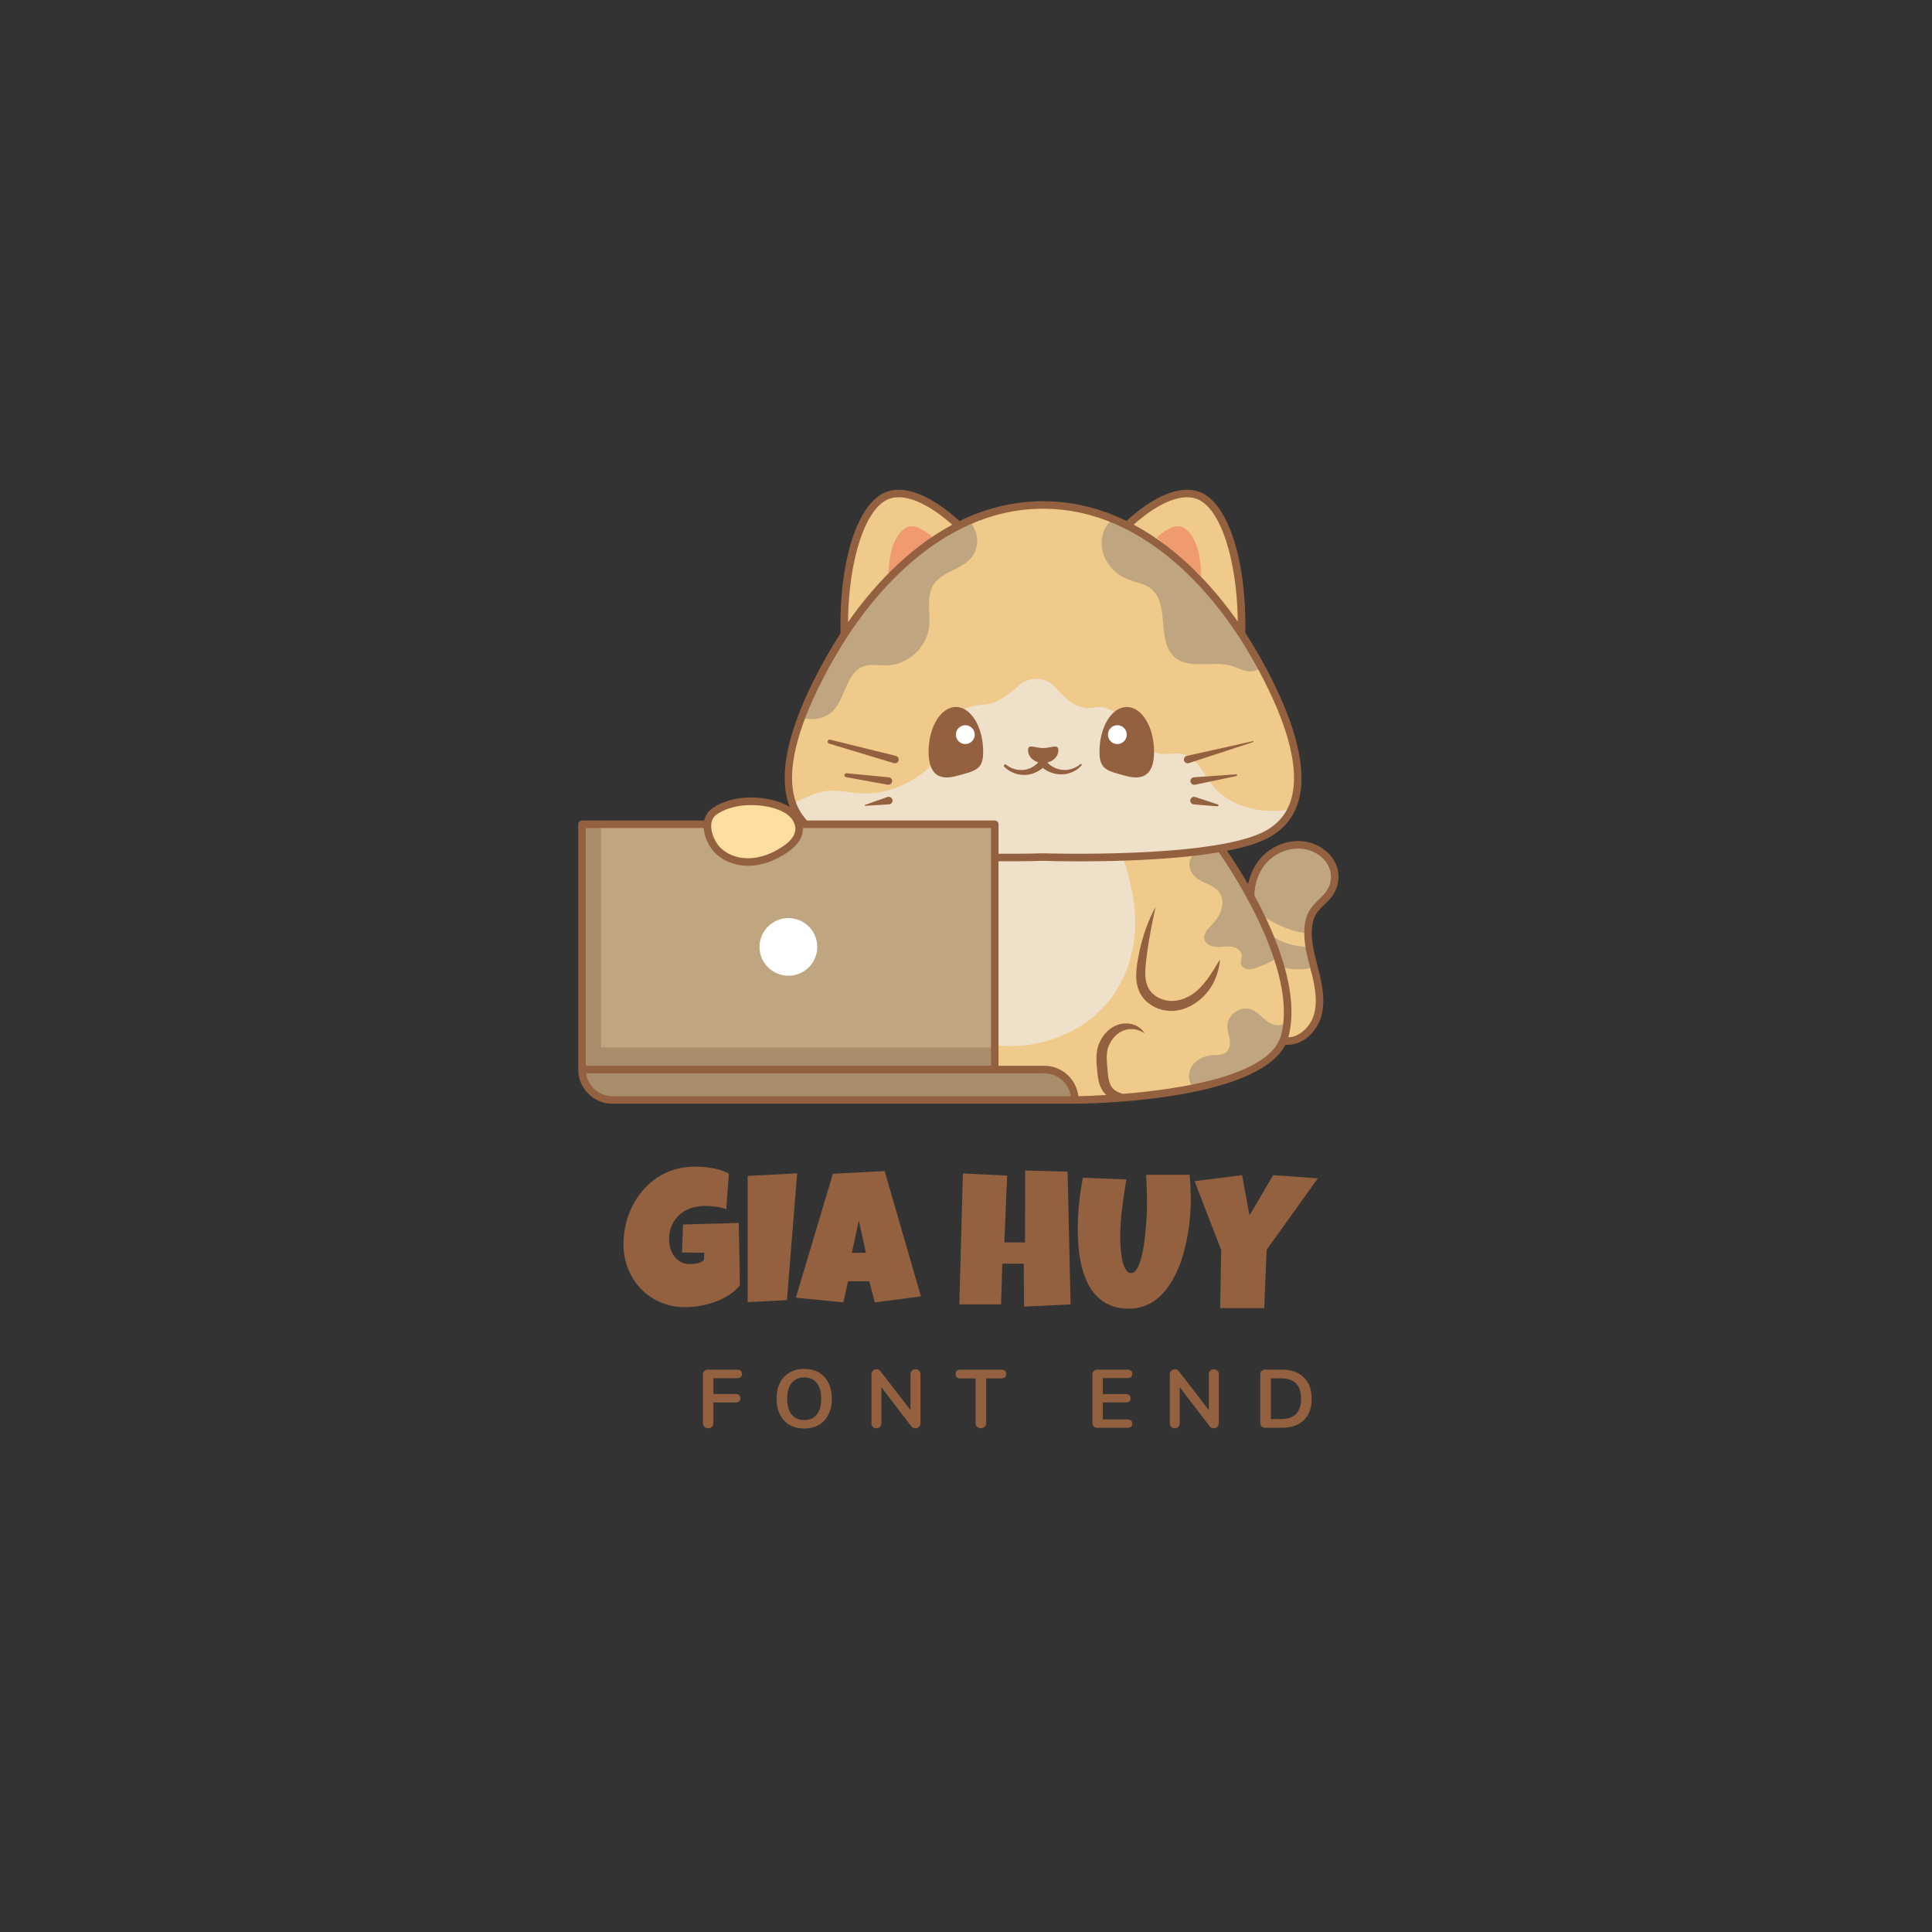 <svg xmlns="http://www.w3.org/2000/svg" xmlns:xlink="http://www.w3.org/1999/xlink" width="500" zoomAndPan="magnify" viewBox="0 0 375 375" height="500" preserveAspectRatio="xMidYMid meet" version="1.0"><rect x="0" y="0" width="375" height="375" fill="#333333" stroke="none"/><defs><g/><clipPath id="fb326dd5ed"><path d="M 112.219 95 L 259.969 95 L 259.969 214.219 L 112.219 214.219 Z M 112.219 95 " clip-rule="nonzero"/></clipPath></defs><g fill="#93613f" fill-opacity="1"><g transform="translate(120.877, 253.181)"><g><path d="M 22.734 -3.688 C 22.16 -2.977 21.457 -2.359 20.625 -1.828 C 19.801 -1.297 18.91 -0.852 17.953 -0.5 C 17.004 -0.156 16.031 0.102 15.031 0.281 C 14.031 0.457 13.078 0.547 12.172 0.547 C 10.43 0.547 8.828 0.234 7.359 -0.391 C 5.891 -1.023 4.617 -1.891 3.547 -2.984 C 2.484 -4.086 1.648 -5.383 1.047 -6.875 C 0.441 -8.375 0.141 -9.984 0.141 -11.703 C 0.141 -13.016 0.289 -14.301 0.594 -15.562 C 0.895 -16.82 1.328 -18.008 1.891 -19.125 C 2.453 -20.238 3.133 -21.258 3.938 -22.188 C 4.75 -23.125 5.664 -23.93 6.688 -24.609 C 7.707 -25.285 8.828 -25.805 10.047 -26.172 C 11.266 -26.547 12.566 -26.734 13.953 -26.734 C 14.461 -26.734 15.016 -26.711 15.609 -26.672 C 16.203 -26.629 16.789 -26.555 17.375 -26.453 C 17.957 -26.359 18.523 -26.219 19.078 -26.031 C 19.629 -25.852 20.133 -25.629 20.594 -25.359 L 20.094 -18.469 C 19.414 -18.719 18.719 -18.883 18 -18.969 C 17.281 -19.062 16.582 -19.109 15.906 -19.109 C 14.938 -19.109 14.031 -18.961 13.188 -18.672 C 12.352 -18.379 11.625 -17.953 11 -17.391 C 10.383 -16.836 9.895 -16.164 9.531 -15.375 C 9.176 -14.582 9 -13.688 9 -12.688 C 9 -12.062 9.082 -11.453 9.25 -10.859 C 9.414 -10.273 9.672 -9.758 10.016 -9.312 C 10.359 -8.863 10.785 -8.5 11.297 -8.219 C 11.805 -7.945 12.398 -7.812 13.078 -7.812 C 13.535 -7.812 14.008 -7.867 14.5 -7.984 C 14.988 -8.109 15.406 -8.312 15.75 -8.594 L 15.828 -10.016 L 11.484 -10.078 L 11.703 -15.5 C 13.504 -15.562 15.301 -15.613 17.094 -15.656 C 18.883 -15.695 20.691 -15.754 22.516 -15.828 Z M 22.734 -3.688 "/></g></g></g><g fill="#93613f" fill-opacity="1"><g transform="translate(144.054, 253.181)"><g><path d="M 10.672 -25.438 L 8.688 -0.828 L 1.062 -0.438 L 1.062 -24.938 Z M 10.672 -25.438 "/></g></g></g><g fill="#93613f" fill-opacity="1"><g transform="translate(155.055, 253.181)"><g><path d="M 23.703 -1.547 L 14.75 -0.391 L 13.656 -4.484 L 9.547 -4.484 L 8.641 -0.391 L -0.578 -1.297 L 6.609 -25.359 L 16.656 -25.875 Z M 13.016 -10.016 L 11.641 -16.297 L 10.297 -10.016 Z M 13.016 -10.016 "/></g></g></g><g fill="#93613f" fill-opacity="1"><g transform="translate(178.214, 253.181)"><g/></g></g><g fill="#93613f" fill-opacity="1"><g transform="translate(185.44, 253.181)"><g><path d="M 22.359 0 L 13.328 0.438 L 13.266 -7.906 L 9.109 -7.906 L 8.859 0 L 0.766 0 L 1.453 -25.406 L 10.047 -25 L 9.5 -12.031 L 13.516 -12.031 L 13.547 -25.984 L 21.781 -25.766 Z M 22.359 0 "/></g></g></g><g fill="#93613f" fill-opacity="1"><g transform="translate(208.599, 253.181)"><g><path d="M 22.531 -20.094 C 22.531 -19.195 22.488 -18.211 22.406 -17.141 C 22.32 -16.066 22.18 -14.957 21.984 -13.812 C 21.797 -12.676 21.547 -11.52 21.234 -10.344 C 20.93 -9.164 20.551 -8.035 20.094 -6.953 C 19.633 -5.867 19.098 -4.852 18.484 -3.906 C 17.879 -2.969 17.18 -2.145 16.391 -1.438 C 15.609 -0.727 14.727 -0.176 13.75 0.219 C 12.77 0.625 11.688 0.828 10.5 0.828 C 9.102 0.828 7.891 0.598 6.859 0.141 C 5.828 -0.305 4.941 -0.91 4.203 -1.672 C 3.473 -2.43 2.875 -3.32 2.406 -4.344 C 1.938 -5.363 1.566 -6.441 1.297 -7.578 C 1.035 -8.711 0.852 -9.875 0.75 -11.062 C 0.645 -12.25 0.594 -13.391 0.594 -14.484 C 0.594 -16.172 0.676 -17.852 0.844 -19.531 C 1.02 -21.219 1.266 -22.898 1.578 -24.578 L 10.031 -24.25 C 9.707 -22.352 9.426 -20.453 9.188 -18.547 C 8.945 -16.641 8.828 -14.723 8.828 -12.797 C 8.828 -12.586 8.836 -12.281 8.859 -11.875 C 8.879 -11.477 8.91 -11.031 8.953 -10.531 C 9.004 -10.031 9.07 -9.516 9.156 -8.984 C 9.25 -8.461 9.375 -7.984 9.531 -7.547 C 9.695 -7.117 9.891 -6.766 10.109 -6.484 C 10.328 -6.211 10.586 -6.078 10.891 -6.078 C 11.242 -6.078 11.555 -6.238 11.828 -6.562 C 12.109 -6.895 12.352 -7.336 12.562 -7.891 C 12.77 -8.441 12.953 -9.078 13.109 -9.797 C 13.266 -10.523 13.395 -11.281 13.5 -12.062 C 13.613 -12.852 13.703 -13.641 13.766 -14.422 C 13.836 -15.203 13.895 -15.926 13.938 -16.594 C 13.977 -17.27 14.004 -17.867 14.016 -18.391 C 14.023 -18.91 14.031 -19.297 14.031 -19.547 C 14.031 -20.484 14.016 -21.414 13.984 -22.344 C 13.961 -23.281 13.922 -24.219 13.859 -25.156 L 22.312 -25.156 C 22.457 -23.488 22.531 -21.801 22.531 -20.094 Z M 22.531 -20.094 "/></g></g></g><g fill="#93613f" fill-opacity="1"><g transform="translate(231.649, 253.181)"><g><path d="M 24.141 -24.469 L 14.203 -10.594 L 13.734 0.719 L 5.172 0.719 L 5.391 -10.516 L 0.219 -23.922 L 9.438 -25.078 L 10.875 -17.266 L 15.469 -25.078 Z M 24.141 -24.469 "/></g></g></g><g fill="#93613f" fill-opacity="1"><g transform="translate(135.216, 277.131)"><g><path d="M 2.234 0.094 C 1.93 0.094 1.688 0 1.5 -0.188 C 1.312 -0.383 1.219 -0.633 1.219 -0.938 L 1.219 -10.297 C 1.219 -10.609 1.305 -10.848 1.484 -11.016 C 1.66 -11.191 1.898 -11.281 2.203 -11.281 L 7.828 -11.281 C 8.473 -11.281 8.797 -11.004 8.797 -10.453 C 8.797 -9.898 8.473 -9.625 7.828 -9.625 L 3.25 -9.625 L 3.25 -6.562 L 7.5 -6.562 C 8.156 -6.562 8.484 -6.285 8.484 -5.734 C 8.484 -5.18 8.156 -4.906 7.5 -4.906 L 3.25 -4.906 L 3.25 -0.938 C 3.25 -0.633 3.156 -0.383 2.969 -0.188 C 2.789 0 2.547 0.094 2.234 0.094 Z M 2.234 0.094 "/></g></g></g><g fill="#93613f" fill-opacity="1"><g transform="translate(149.87, 277.131)"><g><path d="M 6.234 0.141 C 5.141 0.141 4.188 -0.094 3.375 -0.562 C 2.57 -1.031 1.953 -1.703 1.516 -2.578 C 1.078 -3.453 0.859 -4.473 0.859 -5.641 C 0.859 -6.816 1.07 -7.836 1.5 -8.703 C 1.938 -9.578 2.562 -10.25 3.375 -10.719 C 4.188 -11.188 5.141 -11.422 6.234 -11.422 C 7.336 -11.422 8.289 -11.188 9.094 -10.719 C 9.895 -10.25 10.508 -9.578 10.938 -8.703 C 11.375 -7.836 11.594 -6.816 11.594 -5.641 C 11.594 -4.473 11.375 -3.453 10.938 -2.578 C 10.5 -1.703 9.879 -1.031 9.078 -0.562 C 8.273 -0.094 7.328 0.141 6.234 0.141 Z M 6.234 -1.5 C 7.273 -1.5 8.082 -1.852 8.656 -2.562 C 9.238 -3.281 9.531 -4.305 9.531 -5.641 C 9.531 -6.973 9.238 -7.992 8.656 -8.703 C 8.082 -9.422 7.273 -9.781 6.234 -9.781 C 5.191 -9.781 4.379 -9.422 3.797 -8.703 C 3.211 -7.992 2.922 -6.973 2.922 -5.641 C 2.922 -4.305 3.211 -3.281 3.797 -2.562 C 4.379 -1.852 5.191 -1.5 6.234 -1.5 Z M 6.234 -1.5 "/></g></g></g><g fill="#93613f" fill-opacity="1"><g transform="translate(167.931, 277.131)"><g><path d="M 9.766 -11.359 C 10.055 -11.359 10.289 -11.266 10.469 -11.078 C 10.645 -10.891 10.734 -10.645 10.734 -10.344 L 10.734 -0.938 C 10.734 -0.633 10.641 -0.383 10.453 -0.188 C 10.273 0 10.047 0.094 9.766 0.094 C 9.422 0.094 9.156 -0.023 8.969 -0.266 L 3.141 -7.875 L 3.141 -0.938 C 3.141 -0.633 3.051 -0.383 2.875 -0.188 C 2.707 0 2.473 0.094 2.172 0.094 C 1.879 0.094 1.645 0 1.469 -0.188 C 1.301 -0.383 1.219 -0.633 1.219 -0.938 L 1.219 -10.344 C 1.219 -10.645 1.305 -10.891 1.484 -11.078 C 1.672 -11.266 1.91 -11.359 2.203 -11.359 C 2.535 -11.359 2.789 -11.234 2.969 -10.984 L 8.797 -3.422 L 8.797 -10.344 C 8.797 -10.645 8.883 -10.891 9.062 -11.078 C 9.238 -11.266 9.473 -11.359 9.766 -11.359 Z M 9.766 -11.359 "/></g></g></g><g fill="#93613f" fill-opacity="1"><g transform="translate(185.48, 277.131)"><g><path d="M 4.906 0.078 C 4.594 0.078 4.344 -0.016 4.156 -0.203 C 3.969 -0.391 3.875 -0.633 3.875 -0.938 L 3.875 -9.578 L 0.953 -9.578 C 0.316 -9.578 0 -9.863 0 -10.438 C 0 -11 0.316 -11.281 0.953 -11.281 L 8.844 -11.281 C 9.488 -11.281 9.812 -11 9.812 -10.438 C 9.812 -9.863 9.488 -9.578 8.844 -9.578 L 5.938 -9.578 L 5.938 -0.938 C 5.938 -0.633 5.844 -0.391 5.656 -0.203 C 5.469 -0.016 5.219 0.078 4.906 0.078 Z M 4.906 0.078 "/></g></g></g><g fill="#93613f" fill-opacity="1"><g transform="translate(200.886, 277.131)"><g/></g></g><g fill="#93613f" fill-opacity="1"><g transform="translate(210.821, 277.131)"><g><path d="M 2.203 0 C 1.898 0 1.66 -0.082 1.484 -0.25 C 1.305 -0.426 1.219 -0.664 1.219 -0.969 L 1.219 -10.297 C 1.219 -10.609 1.305 -10.848 1.484 -11.016 C 1.66 -11.191 1.898 -11.281 2.203 -11.281 L 7.984 -11.281 C 8.297 -11.281 8.535 -11.207 8.703 -11.062 C 8.867 -10.926 8.953 -10.734 8.953 -10.484 C 8.953 -10.211 8.867 -10.004 8.703 -9.859 C 8.535 -9.711 8.297 -9.641 7.984 -9.641 L 3.234 -9.641 L 3.234 -6.547 L 7.656 -6.547 C 7.969 -6.547 8.207 -6.473 8.375 -6.328 C 8.551 -6.191 8.641 -5.992 8.641 -5.734 C 8.641 -5.473 8.551 -5.27 8.375 -5.125 C 8.207 -4.988 7.969 -4.922 7.656 -4.922 L 3.234 -4.922 L 3.234 -1.625 L 7.984 -1.625 C 8.297 -1.625 8.535 -1.551 8.703 -1.406 C 8.867 -1.27 8.953 -1.066 8.953 -0.797 C 8.953 -0.547 8.867 -0.348 8.703 -0.203 C 8.535 -0.066 8.297 0 7.984 0 Z M 2.203 0 "/></g></g></g><g fill="#93613f" fill-opacity="1"><g transform="translate(225.843, 277.131)"><g><path d="M 9.766 -11.359 C 10.055 -11.359 10.289 -11.266 10.469 -11.078 C 10.645 -10.891 10.734 -10.645 10.734 -10.344 L 10.734 -0.938 C 10.734 -0.633 10.641 -0.383 10.453 -0.188 C 10.273 0 10.047 0.094 9.766 0.094 C 9.422 0.094 9.156 -0.023 8.969 -0.266 L 3.141 -7.875 L 3.141 -0.938 C 3.141 -0.633 3.051 -0.383 2.875 -0.188 C 2.707 0 2.473 0.094 2.172 0.094 C 1.879 0.094 1.645 0 1.469 -0.188 C 1.301 -0.383 1.219 -0.633 1.219 -0.938 L 1.219 -10.344 C 1.219 -10.645 1.305 -10.891 1.484 -11.078 C 1.672 -11.266 1.91 -11.359 2.203 -11.359 C 2.535 -11.359 2.789 -11.234 2.969 -10.984 L 8.797 -3.422 L 8.797 -10.344 C 8.797 -10.645 8.883 -10.891 9.062 -11.078 C 9.238 -11.266 9.473 -11.359 9.766 -11.359 Z M 9.766 -11.359 "/></g></g></g><g fill="#93613f" fill-opacity="1"><g transform="translate(243.392, 277.131)"><g><path d="M 2.203 0 C 1.898 0 1.66 -0.082 1.484 -0.25 C 1.305 -0.426 1.219 -0.664 1.219 -0.969 L 1.219 -10.297 C 1.219 -10.609 1.305 -10.848 1.484 -11.016 C 1.66 -11.191 1.898 -11.281 2.203 -11.281 L 5.375 -11.281 C 7.219 -11.281 8.648 -10.785 9.672 -9.797 C 10.691 -8.805 11.203 -7.422 11.203 -5.641 C 11.203 -3.848 10.691 -2.457 9.672 -1.469 C 8.648 -0.488 7.219 0 5.375 0 Z M 5.25 -1.688 C 7.844 -1.688 9.141 -3.004 9.141 -5.641 C 9.141 -8.273 7.844 -9.594 5.25 -9.594 L 3.281 -9.594 L 3.281 -1.688 Z M 5.25 -1.688 "/></g></g></g><path fill="#ffdf9f" d="M 145.75 166.938 C 147.797 166.816 149.891 166.066 151.977 164.707 C 153.684 163.598 154.605 162.402 154.727 161.156 C 154.828 160.137 154.359 159.027 153.48 158.188 C 152.758 157.496 151.758 156.961 150.426 156.555 C 149.109 156.148 147.508 155.902 145.848 155.902 C 143.418 155.902 140.871 156.43 138.914 157.77 C 138.172 158.281 137.754 159.035 137.676 160.016 C 137.531 161.824 138.602 163.887 139.68 164.906 C 141.188 166.34 143.398 167.074 145.746 166.941 Z M 145.75 166.938 " fill-opacity="1" fill-rule="nonzero"/><path fill="#ffdf9f" d="M 155.5 159.625 C 155.312 159.414 155.137 159.191 154.973 158.969 C 155.082 159.18 155.176 159.402 155.25 159.625 Z M 155.5 159.625 " fill-opacity="1" fill-rule="nonzero"/><path fill="#efca8b" d="M 240.621 121.836 C 240.707 108.797 237.305 98.23 232.375 96.484 C 227.496 94.75 220.973 100.449 219.414 101.91 C 229.352 107.062 236.527 115.785 240.617 121.84 Z M 240.621 121.836 " fill-opacity="1" fill-rule="nonzero"/><path fill="#efca8b" d="M 156.484 159.625 L 193.086 159.625 C 193.289 159.625 193.453 159.789 193.453 159.988 L 193.453 166.078 C 198.695 166.117 202.414 165.992 202.449 165.992 C 202.789 166 234.312 167.004 245.039 161.977 C 248.051 160.566 250.039 158.332 250.945 155.332 C 253.633 146.449 246.453 132.66 241.938 125.23 C 237.027 117.16 223.352 98.383 202.461 98.383 C 181.574 98.383 167.898 117.156 162.988 125.23 C 157.234 134.688 148.742 151.734 156.477 159.613 C 156.48 159.617 156.484 159.625 156.484 159.625 Z M 156.484 159.625 " fill-opacity="1" fill-rule="nonzero"/><path fill="#efca8b" d="M 185.457 101.934 C 183.953 100.523 177.383 94.734 172.469 96.48 C 167.527 98.23 164.117 108.859 164.227 121.949 C 168.301 115.906 175.484 107.121 185.457 101.934 Z M 185.457 101.934 " fill-opacity="1" fill-rule="nonzero"/><path fill="#bfa680" d="M 192.719 160.355 L 155.43 160.355 C 155.473 160.645 155.484 160.938 155.457 161.227 C 155.316 162.703 154.277 164.078 152.379 165.316 C 150.184 166.746 147.969 167.535 145.797 167.664 C 145.594 167.676 145.395 167.684 145.195 167.684 C 142.871 167.684 140.707 166.879 139.184 165.434 C 138.031 164.344 136.945 162.297 136.941 160.355 L 113.336 160.355 L 113.336 207.238 L 192.719 207.238 Z M 192.719 160.355 " fill-opacity="1" fill-rule="nonzero"/><path fill="#efca8b" d="M 253.082 164.422 C 250.516 164.047 247.742 165.012 245.844 166.938 C 244.086 168.719 243.086 171.316 243.129 173.93 C 247.355 181.68 251.957 192.738 249.727 201.199 C 249.68 201.367 249.629 201.531 249.57 201.695 C 252.266 201.938 254.613 199.605 255.363 197.125 C 256.168 194.461 255.621 191.512 254.91 188.727 C 254.832 188.414 254.75 188.102 254.668 187.793 C 254.016 185.277 253.34 182.676 253.57 180.039 C 253.816 177.281 254.789 176.234 256.641 174.48 C 257.965 173.227 258.641 171.91 258.699 170.449 C 258.84 167.098 255.91 164.848 253.082 164.43 Z M 253.082 164.422 " fill-opacity="1" fill-rule="nonzero"/><path fill="#efca8b" d="M 242.406 174.242 C 242.406 174.242 242.406 174.219 242.406 174.211 C 239.617 169.078 237.016 165.418 236.746 165.035 C 228.113 166.535 216.898 166.82 209.676 166.82 C 205.617 166.82 202.824 166.73 202.449 166.719 C 202.434 166.719 198.707 166.84 193.453 166.805 L 193.453 207.234 L 202.707 207.234 C 206.047 207.234 208.781 209.852 208.973 213.137 C 212.738 213.082 246.059 212.262 249.023 201.008 C 251.145 192.957 246.707 182.188 242.578 174.527 C 242.48 174.465 242.414 174.363 242.406 174.242 Z M 242.406 174.242 " fill-opacity="1" fill-rule="nonzero"/><path fill="#a88d6a" d="M 202.703 207.961 L 113.348 207.961 C 113.535 210.852 115.949 213.141 118.887 213.141 L 208.246 213.141 C 208.059 210.254 205.645 207.961 202.707 207.961 Z M 202.703 207.961 " fill-opacity="1" fill-rule="nonzero"/><path fill="#ffffff" d="M 158.629 183.793 C 158.629 184.16 158.594 184.523 158.523 184.887 C 158.449 185.246 158.344 185.594 158.203 185.934 C 158.062 186.273 157.891 186.598 157.688 186.902 C 157.48 187.207 157.25 187.488 156.988 187.75 C 156.73 188.008 156.445 188.242 156.141 188.445 C 155.832 188.648 155.512 188.82 155.172 188.961 C 154.832 189.102 154.48 189.211 154.121 189.281 C 153.758 189.352 153.395 189.387 153.027 189.387 C 152.656 189.387 152.293 189.352 151.934 189.281 C 151.57 189.211 151.223 189.102 150.883 188.961 C 150.543 188.82 150.219 188.648 149.914 188.445 C 149.605 188.242 149.324 188.008 149.062 187.75 C 148.805 187.488 148.57 187.207 148.367 186.902 C 148.16 186.598 147.988 186.273 147.848 185.934 C 147.707 185.594 147.602 185.246 147.527 184.887 C 147.457 184.523 147.422 184.16 147.422 183.793 C 147.422 183.426 147.457 183.062 147.527 182.703 C 147.602 182.344 147.707 181.992 147.848 181.652 C 147.988 181.312 148.16 180.992 148.367 180.688 C 148.57 180.379 148.805 180.098 149.062 179.84 C 149.324 179.578 149.605 179.348 149.914 179.145 C 150.219 178.938 150.543 178.766 150.883 178.625 C 151.223 178.484 151.57 178.379 151.934 178.309 C 152.293 178.234 152.656 178.199 153.027 178.199 C 153.395 178.199 153.758 178.234 154.121 178.309 C 154.48 178.379 154.832 178.484 155.172 178.625 C 155.512 178.766 155.832 178.938 156.141 179.145 C 156.445 179.348 156.73 179.578 156.988 179.84 C 157.25 180.098 157.48 180.379 157.688 180.688 C 157.891 180.992 158.062 181.312 158.203 181.652 C 158.344 181.992 158.449 182.344 158.523 182.703 C 158.594 183.062 158.629 183.426 158.629 183.793 Z M 158.629 183.793 " fill-opacity="1" fill-rule="nonzero"/><path fill="#bfa680" d="M 241.938 125.23 C 238.156 119.02 229.188 106.469 215.73 101.012 C 212.402 103.906 213.453 110.219 218.883 112.441 C 220.367 113.047 222.059 113.242 223.332 114.219 C 227.215 117.18 224.332 124.434 228.047 127.602 C 230.895 130.027 235.344 128.184 238.938 129.219 C 240.266 129.598 241.527 130.391 242.906 130.312 C 243.5 130.277 244.055 130.074 244.547 129.762 C 243.641 128.094 242.746 126.559 241.941 125.234 Z M 241.938 125.23 " fill-opacity="1" fill-rule="nonzero"/><path fill="#bfa680" d="M 162.988 125.23 C 160.652 129.066 157.867 134.152 155.898 139.371 C 158.023 139.898 160.422 139.43 161.879 137.773 C 164.172 135.172 164.309 130.574 167.555 129.359 C 169.004 128.816 170.613 129.191 172.16 129.152 C 176.176 129.047 179.852 125.707 180.336 121.727 C 180.676 118.891 179.648 115.688 181.285 113.344 C 183.352 110.395 187.926 110.539 189.328 106.855 C 190.082 104.867 189.547 102.926 188.383 101.355 C 175.379 106.973 166.688 119.148 162.984 125.234 Z M 162.988 125.23 " fill-opacity="1" fill-rule="nonzero"/><path fill="#efe0ca" d="M 248.887 157.32 C 243.887 157.793 238.414 156.336 235.312 152.391 C 233.531 150.129 232.281 146.945 229.465 146.344 C 228.043 146.035 226.547 146.516 225.105 146.297 C 220.746 145.633 219.484 139.461 215.43 137.73 C 212.672 136.551 212.73 137.918 209.809 137.223 C 208.352 136.875 206.512 135.379 205 133.57 C 203.133 131.344 199.781 131.172 197.648 133.148 C 195.703 134.941 193.547 136.422 191.777 136.668 C 189.918 136.93 187.762 136.863 186.527 138.273 C 185.852 139.043 185.625 140.094 185.336 141.078 C 183.047 148.875 174.91 154.523 166.793 153.961 C 164.52 153.801 162.242 153.215 159.996 153.59 C 158.09 153.91 156.352 154.906 154.59 155.594 L 154.293 156.246 C 154.789 157.488 155.504 158.625 156.477 159.613 C 156.48 159.617 156.484 159.625 156.484 159.625 L 193.086 159.625 C 193.289 159.625 193.453 159.789 193.453 159.988 L 193.453 166.078 C 198.695 166.117 202.414 165.992 202.449 165.992 C 202.789 166 234.312 167.004 245.039 161.977 C 247.406 160.867 249.133 159.25 250.211 157.156 C 249.77 157.223 249.332 157.281 248.887 157.324 Z M 248.887 157.32 " fill-opacity="1" fill-rule="nonzero"/><path fill="#ef9a6f" d="M 233.098 112.09 L 233.188 112.477 C 233.078 109.297 232.879 105.859 230.859 103.398 C 230.426 102.867 229.883 102.383 229.219 102.211 C 228.422 102.008 227.578 102.289 226.844 102.664 C 225.98 103.102 225.191 103.672 224.496 104.344 C 226.605 106.129 228.746 108.414 230.855 110.199 C 231.629 110.855 232.879 111.105 233.098 112.094 Z M 233.098 112.09 " fill-opacity="1" fill-rule="nonzero"/><path fill="#ef9a6f" d="M 172.484 112.09 L 172.395 112.477 C 172.504 109.297 172.703 105.859 174.723 103.398 C 175.156 102.867 175.699 102.383 176.363 102.211 C 177.16 102.008 178.004 102.289 178.738 102.664 C 179.598 103.102 180.391 103.672 181.086 104.344 C 178.977 106.129 176.836 108.414 174.727 110.199 C 173.953 110.855 172.703 111.105 172.484 112.094 Z M 172.484 112.09 " fill-opacity="1" fill-rule="nonzero"/><path fill="#efe0ca" d="M 207.562 200.367 C 215.594 196.457 219.918 188.758 220.316 180.297 C 220.414 178.16 220.266 175.977 219.859 173.793 C 219.438 171.512 218.883 169.016 217.988 166.691 C 214.938 166.785 212.082 166.82 209.672 166.82 C 205.617 166.82 202.82 166.73 202.449 166.719 C 202.434 166.719 198.703 166.84 193.449 166.805 L 193.449 202.871 C 198.223 203.48 203.254 202.465 207.562 200.367 Z M 207.562 200.367 " fill-opacity="1" fill-rule="nonzero"/><path fill="#bfa680" d="M 242.578 174.527 C 242.48 174.465 242.414 174.363 242.406 174.242 C 242.406 174.23 242.406 174.219 242.406 174.211 C 239.617 169.078 237.016 165.418 236.746 165.035 C 235.133 165.316 233.434 165.555 231.688 165.754 C 230.75 166.816 230.496 168.203 231.453 169.594 C 232.723 171.441 235.371 171.441 236.684 173.227 C 238.027 175.066 236.934 177.727 235.344 179.355 C 234.52 180.203 233.484 181.199 233.781 182.344 C 234.027 183.281 235.113 183.758 236.086 183.805 C 237.059 183.855 238.039 183.609 239.008 183.73 C 239.973 183.852 241 184.523 241.027 185.492 C 241.043 186.008 240.773 186.516 240.863 187.023 C 240.973 187.645 241.613 188.062 242.246 188.125 C 242.875 188.188 243.496 187.977 244.09 187.758 C 245.328 187.301 246.562 186.793 247.664 186.07 C 246.309 181.949 244.414 177.93 242.578 174.527 Z M 242.578 174.527 " fill-opacity="1" fill-rule="nonzero"/><path fill="#bfa680" d="M 253.082 164.422 C 250.516 164.047 247.742 165.012 245.844 166.938 C 244.086 168.719 243.086 171.316 243.129 173.93 C 243.789 175.141 244.457 176.43 245.109 177.777 C 247.215 179.227 249.754 180.355 251.855 180.844 C 252.402 180.969 252.961 181.051 253.527 181.09 C 253.527 180.738 253.539 180.387 253.57 180.031 C 253.816 177.27 254.789 176.227 256.641 174.473 C 257.965 173.219 258.641 171.898 258.699 170.441 C 258.84 167.086 255.91 164.84 253.082 164.422 Z M 253.082 164.422 " fill-opacity="1" fill-rule="nonzero"/><path fill="#bfa680" d="M 254.668 187.785 C 254.328 186.465 253.977 185.121 253.758 183.762 C 251.305 183.773 248.859 183.012 246.832 181.629 C 247.656 183.621 248.398 185.684 248.977 187.762 C 250.844 188.254 252.828 188.305 254.676 187.82 L 254.668 187.789 Z M 254.668 187.785 " fill-opacity="1" fill-rule="nonzero"/><path fill="#bfa680" d="M 249.02 201.008 C 249.238 200.188 249.383 199.34 249.469 198.473 C 249.391 198.543 249.312 198.613 249.227 198.672 C 248.207 199.367 246.793 198.871 245.812 198.121 C 244.836 197.371 244.008 196.367 242.852 195.938 C 240.824 195.188 238.309 196.875 238.234 199.031 C 238.207 199.938 238.535 200.812 238.676 201.703 C 238.816 202.598 238.719 203.629 238.027 204.219 C 237.344 204.805 236.348 204.742 235.449 204.809 C 234.07 204.906 232.676 205.41 231.742 206.43 C 230.812 207.449 230.453 209.043 231.098 210.262 C 231.195 210.449 231.277 210.66 231.352 210.883 C 239.785 209.188 247.648 206.215 249.02 201.012 Z M 249.02 201.008 " fill-opacity="1" fill-rule="nonzero"/><path fill="#a88d6a" d="M 116.684 159.941 L 116.684 203.32 L 193.449 203.32 L 193.449 207.961 L 113.348 207.961 L 113.336 160.355 Z M 116.684 159.941 " fill-opacity="1" fill-rule="nonzero"/><path fill="#93613f" d="M 185.539 150.645 C 189.453 149.613 190.836 149.371 190.836 145.922 C 190.836 141.117 188.465 137.223 185.539 137.223 C 182.609 137.223 180.242 141.117 180.242 145.922 C 180.242 150.727 182.711 151.391 185.539 150.645 Z M 185.539 150.645 " fill-opacity="1" fill-rule="nonzero"/><path fill="#93613f" d="M 218.707 150.645 C 221.535 151.391 224.004 150.727 224.004 145.922 C 224.004 141.117 221.633 137.223 218.707 137.223 C 215.781 137.223 213.41 141.117 213.41 145.922 C 213.41 149.371 214.793 149.609 218.707 150.645 Z M 218.707 150.645 " fill-opacity="1" fill-rule="nonzero"/><path fill="#93613f" d="M 231.289 193.078 C 230.109 193.832 228.758 194.293 227.441 194.285 C 226.141 194.277 224.805 193.812 223.852 192.965 C 223.367 192.547 223.008 192.043 222.754 191.457 C 222.5 190.875 222.367 190.207 222.312 189.512 C 222.219 188.117 222.449 186.594 222.633 185.086 C 223.027 182.07 223.641 179.082 224.293 176.039 C 222.793 178.773 221.777 181.766 221.129 184.828 C 220.965 185.598 220.82 186.359 220.711 187.148 C 220.602 187.938 220.523 188.75 220.539 189.598 C 220.566 190.438 220.68 191.316 221.012 192.164 C 221.34 193.004 221.879 193.805 222.555 194.406 C 223.902 195.633 225.684 196.246 227.465 196.223 C 229.254 196.195 230.914 195.496 232.277 194.523 C 233.648 193.543 234.766 192.242 235.504 190.805 C 235.875 190.082 236.172 189.336 236.383 188.566 C 236.605 187.801 236.742 187.016 236.801 186.227 C 235.961 187.574 235.207 188.891 234.324 190.078 C 233.445 191.254 232.48 192.328 231.289 193.086 Z M 231.289 193.078 " fill-opacity="1" fill-rule="nonzero"/><g clip-path="url(#fb326dd5ed)"><path fill="#93613f" d="M 253.242 163.34 C 250.332 162.914 247.199 163.996 245.062 166.168 C 243.637 167.617 242.656 169.551 242.246 171.613 C 240.508 168.602 238.957 166.293 238.156 165.141 C 241.039 164.578 243.578 163.867 245.508 162.961 C 248.812 161.414 250.996 158.953 251.996 155.645 C 254.805 146.355 247.488 132.246 242.875 124.66 C 242.527 124.09 242.137 123.469 241.707 122.805 C 241.984 108.652 238.312 97.422 232.746 95.449 C 227.211 93.488 220.316 99.547 218.66 101.117 C 213.867 98.781 208.457 97.289 202.465 97.289 C 196.473 97.289 191.023 98.793 186.219 101.145 C 184.609 99.617 177.668 93.48 172.105 95.453 C 166.52 97.43 162.844 108.719 163.145 122.926 C 162.742 123.547 162.379 124.129 162.051 124.664 C 156.906 133.121 149.664 147.512 153.285 156.648 C 152.582 156.191 151.75 155.816 150.754 155.504 C 147.156 154.395 141.91 154.387 138.297 156.863 C 137.461 157.438 136.918 158.258 136.691 159.258 L 112.969 159.258 C 112.562 159.258 112.238 159.586 112.238 159.988 L 112.238 207.594 C 112.238 211.258 115.223 214.234 118.887 214.234 L 208.629 214.234 C 210.117 214.227 243.785 213.973 249.5 202.781 C 249.652 202.797 249.805 202.805 249.953 202.805 C 253 202.805 255.578 200.195 256.41 197.434 C 257.293 194.512 256.719 191.387 255.973 188.449 C 255.891 188.137 255.812 187.82 255.73 187.508 C 255.098 185.082 254.445 182.57 254.664 180.125 C 254.875 177.746 255.656 176.918 257.398 175.262 C 258.938 173.805 259.723 172.242 259.797 170.484 C 259.961 166.492 256.543 163.824 253.242 163.34 Z M 232.254 96.824 C 236.816 98.441 240.125 108.488 240.254 120.656 C 236.113 114.738 229.293 106.766 220.043 101.832 C 222.051 100.023 227.879 95.273 232.254 96.824 Z M 172.59 96.824 C 176.984 95.27 182.855 100.07 184.832 101.855 C 175.551 106.828 168.719 114.852 164.594 120.773 C 164.703 108.551 168.016 98.449 172.59 96.828 Z M 163.301 125.422 C 168.18 117.402 181.762 98.746 202.461 98.746 C 223.164 98.746 236.746 117.402 241.625 125.422 C 246.109 132.797 253.242 146.477 250.594 155.227 C 249.719 158.125 247.797 160.281 244.887 161.645 C 234.238 166.637 202.805 165.637 202.488 165.625 C 202.473 165.625 202.453 165.625 202.438 165.625 C 202.402 165.625 198.859 165.746 193.816 165.715 L 193.816 159.988 C 193.816 159.586 193.488 159.262 193.086 159.262 L 156.648 159.262 C 149.246 151.512 157.629 134.75 163.301 125.422 Z M 139.125 158.07 C 141.016 156.773 143.488 156.262 145.844 156.262 C 147.465 156.262 149.039 156.508 150.324 156.902 C 151.598 157.297 152.551 157.805 153.234 158.453 C 154.031 159.215 154.457 160.211 154.367 161.125 C 154.262 162.254 153.391 163.355 151.781 164.402 C 149.75 165.727 147.715 166.457 145.73 166.574 C 143.484 166.711 141.375 166.004 139.938 164.645 C 138.922 163.68 137.914 161.738 138.051 160.043 C 138.117 159.18 138.48 158.516 139.133 158.07 Z M 113.699 160.719 L 136.586 160.719 C 136.711 162.648 137.789 164.617 138.93 165.695 C 140.523 167.203 142.777 168.047 145.195 168.047 C 145.402 168.047 145.609 168.039 145.816 168.027 C 148.055 167.895 150.332 167.086 152.582 165.621 C 154.578 164.32 155.672 162.852 155.824 161.258 C 155.84 161.078 155.844 160.898 155.836 160.719 L 192.359 160.719 L 192.359 206.871 L 113.699 206.871 Z M 118.887 212.777 C 116.273 212.777 114.105 210.84 113.75 208.324 L 202.703 208.324 C 205.316 208.324 207.484 210.266 207.84 212.777 Z M 217.988 212.32 C 217.199 212.109 216.504 211.793 216.047 211.316 C 215.586 210.82 215.305 210.148 215.164 209.336 C 215.09 208.934 215.035 208.512 215.004 208.074 C 214.965 207.617 214.926 207.141 214.887 206.699 C 214.801 205.805 214.781 204.957 214.887 204.176 C 214.984 203.41 215.293 202.664 215.727 202 C 216.16 201.336 216.723 200.758 217.398 200.355 C 218.703 199.543 220.645 199.465 222.164 200.598 C 221.723 199.75 220.84 199.105 219.855 198.828 C 219.359 198.676 218.832 198.621 218.305 198.648 C 217.773 198.672 217.234 198.797 216.738 198.996 C 215.738 199.398 214.879 200.098 214.242 200.945 C 213.613 201.789 213.152 202.781 212.953 203.848 C 212.75 204.898 212.809 205.914 212.875 206.863 C 212.906 207.34 212.957 207.789 213.004 208.254 C 213.047 208.738 213.121 209.238 213.23 209.738 C 213.34 210.242 213.512 210.762 213.766 211.262 C 213.996 211.73 214.324 212.176 214.727 212.547 C 212.211 212.695 210.273 212.746 209.305 212.77 C 208.934 209.457 206.117 206.871 202.699 206.871 L 193.809 206.871 L 193.809 167.172 C 198.652 167.203 202.129 167.094 202.453 167.082 C 202.91 167.098 205.668 167.188 209.637 167.188 C 216.805 167.188 227.918 166.906 236.566 165.434 C 237.172 166.293 239.527 169.707 242.043 174.32 C 242.066 174.504 242.156 174.66 242.289 174.777 C 246.375 182.371 250.746 193 248.66 200.918 C 246.59 208.766 229.152 211.422 217.977 212.32 Z M 256.391 174.211 C 254.527 175.977 253.461 177.113 253.211 180 C 252.973 182.699 253.656 185.332 254.316 187.879 C 254.398 188.191 254.48 188.5 254.559 188.812 C 255.254 191.551 255.789 194.434 255.012 197.02 C 254.367 199.164 252.355 201.27 250.062 201.348 C 250.066 201.328 250.074 201.309 250.078 201.293 C 252.328 192.758 247.73 181.645 243.492 173.84 C 243.473 171.348 244.434 168.887 246.102 167.191 C 247.918 165.348 250.57 164.422 253.027 164.785 C 255.699 165.176 258.469 167.289 258.336 170.43 C 258.277 171.793 257.641 173.027 256.391 174.211 Z M 256.391 174.211 " fill-opacity="1" fill-rule="nonzero"/></g><path fill="#93613f" d="M 230.754 148.121 L 243.246 144.027 C 243.285 144.012 243.312 143.973 243.301 143.926 C 243.289 143.879 243.246 143.848 243.195 143.859 L 230.363 146.715 C 230.34 146.723 230.32 146.727 230.293 146.734 C 229.914 146.859 229.703 147.273 229.828 147.652 C 229.953 148.035 230.367 148.246 230.75 148.121 Z M 230.754 148.121 " fill-opacity="1" fill-rule="nonzero"/><path fill="#93613f" d="M 239.949 150.297 L 231.742 150.871 C 231.715 150.871 231.676 150.875 231.645 150.887 C 231.25 150.965 230.992 151.355 231.078 151.75 C 231.16 152.145 231.547 152.398 231.945 152.316 L 239.996 150.633 C 240.078 150.613 240.141 150.539 240.133 150.453 C 240.129 150.363 240.047 150.289 239.953 150.297 Z M 239.949 150.297 " fill-opacity="1" fill-rule="nonzero"/><path fill="#93613f" d="M 236.383 156.141 L 231.992 154.699 C 231.938 154.68 231.879 154.668 231.82 154.668 C 231.418 154.633 231.062 154.934 231.031 155.336 C 230.996 155.738 231.297 156.094 231.703 156.129 L 236.309 156.508 C 236.395 156.512 236.477 156.461 236.504 156.375 C 236.539 156.277 236.484 156.172 236.383 156.141 Z M 236.383 156.141 " fill-opacity="1" fill-rule="nonzero"/><path fill="#93613f" d="M 160.918 144.328 L 173.492 148.125 C 173.492 148.125 173.516 148.133 173.527 148.133 C 173.918 148.23 174.316 147.992 174.414 147.602 C 174.512 147.211 174.273 146.816 173.879 146.719 L 161.129 143.566 C 160.926 143.516 160.715 143.633 160.652 143.836 C 160.59 144.047 160.707 144.266 160.918 144.328 Z M 160.918 144.328 " fill-opacity="1" fill-rule="nonzero"/><path fill="#93613f" d="M 172.359 152.32 C 172.762 152.359 173.117 152.066 173.156 151.668 C 173.195 151.266 172.902 150.91 172.5 150.871 L 164.324 150.086 C 164.129 150.066 163.945 150.203 163.91 150.398 C 163.871 150.605 164.008 150.805 164.215 150.844 L 172.297 152.312 C 172.316 152.316 172.34 152.32 172.355 152.32 Z M 172.359 152.32 " fill-opacity="1" fill-rule="nonzero"/><path fill="#93613f" d="M 172.25 154.699 L 167.879 156.238 C 167.844 156.25 167.82 156.285 167.82 156.324 C 167.82 156.375 167.867 156.41 167.914 156.406 L 172.543 156.129 C 172.609 156.125 172.68 156.109 172.746 156.09 C 173.129 155.953 173.328 155.531 173.195 155.148 C 173.062 154.766 172.641 154.566 172.258 154.699 Z M 172.25 154.699 " fill-opacity="1" fill-rule="nonzero"/><path fill="#93613f" d="M 198.914 150.422 C 200.176 150.383 201.422 149.895 202.41 149.047 C 202.824 149.387 203.281 149.66 203.758 149.855 C 204.473 150.156 205.234 150.309 205.992 150.312 C 207.523 150.312 208.977 149.641 209.93 148.555 C 209.984 148.492 209.988 148.395 209.93 148.332 C 209.871 148.262 209.762 148.254 209.691 148.316 C 208.68 149.199 207.301 149.59 206.051 149.414 C 204.98 149.266 203.969 148.746 203.297 148.004 C 204.527 147.711 205.426 146.762 205.426 145.641 C 205.426 144.281 204.105 145.199 202.484 145.199 C 200.859 145.199 199.543 144.281 199.543 145.641 C 199.543 146.719 200.375 147.637 201.531 147.965 C 200.863 148.73 199.887 149.277 198.836 149.426 C 197.621 149.598 196.285 149.242 195.285 148.426 C 195.18 148.34 195.023 148.344 194.926 148.441 C 194.82 148.543 194.816 148.715 194.922 148.82 C 195.938 149.852 197.402 150.457 198.918 150.414 Z M 198.914 150.422 " fill-opacity="1" fill-rule="nonzero"/><path fill="#ffffff" d="M 218.711 142.59 C 218.711 142.832 218.664 143.066 218.57 143.289 C 218.477 143.516 218.344 143.711 218.172 143.883 C 218 144.055 217.805 144.188 217.578 144.281 C 217.355 144.371 217.121 144.418 216.879 144.418 C 216.637 144.418 216.402 144.371 216.18 144.281 C 215.953 144.188 215.754 144.055 215.582 143.883 C 215.414 143.711 215.281 143.516 215.188 143.289 C 215.094 143.066 215.047 142.832 215.047 142.59 C 215.047 142.348 215.094 142.117 215.188 141.891 C 215.281 141.668 215.414 141.469 215.582 141.301 C 215.754 141.129 215.953 140.996 216.18 140.902 C 216.402 140.809 216.637 140.762 216.879 140.762 C 217.121 140.762 217.355 140.809 217.578 140.902 C 217.805 140.996 218 141.129 218.172 141.301 C 218.344 141.469 218.477 141.668 218.57 141.891 C 218.664 142.117 218.711 142.348 218.711 142.59 Z M 218.711 142.59 " fill-opacity="1" fill-rule="nonzero"/><path fill="#ffffff" d="M 189.195 142.59 C 189.195 142.832 189.152 143.066 189.059 143.289 C 188.965 143.516 188.832 143.711 188.66 143.883 C 188.488 144.055 188.289 144.188 188.066 144.281 C 187.844 144.371 187.609 144.418 187.367 144.418 C 187.125 144.418 186.891 144.371 186.664 144.281 C 186.441 144.188 186.242 144.055 186.07 143.883 C 185.898 143.711 185.766 143.516 185.676 143.289 C 185.582 143.066 185.535 142.832 185.535 142.59 C 185.535 142.348 185.582 142.117 185.676 141.891 C 185.766 141.668 185.898 141.469 186.07 141.301 C 186.242 141.129 186.441 140.996 186.664 140.902 C 186.891 140.809 187.125 140.762 187.367 140.762 C 187.609 140.762 187.844 140.809 188.066 140.902 C 188.289 140.996 188.488 141.129 188.66 141.301 C 188.832 141.469 188.965 141.668 189.059 141.891 C 189.152 142.117 189.195 142.348 189.195 142.59 Z M 189.195 142.59 " fill-opacity="1" fill-rule="nonzero"/></svg>